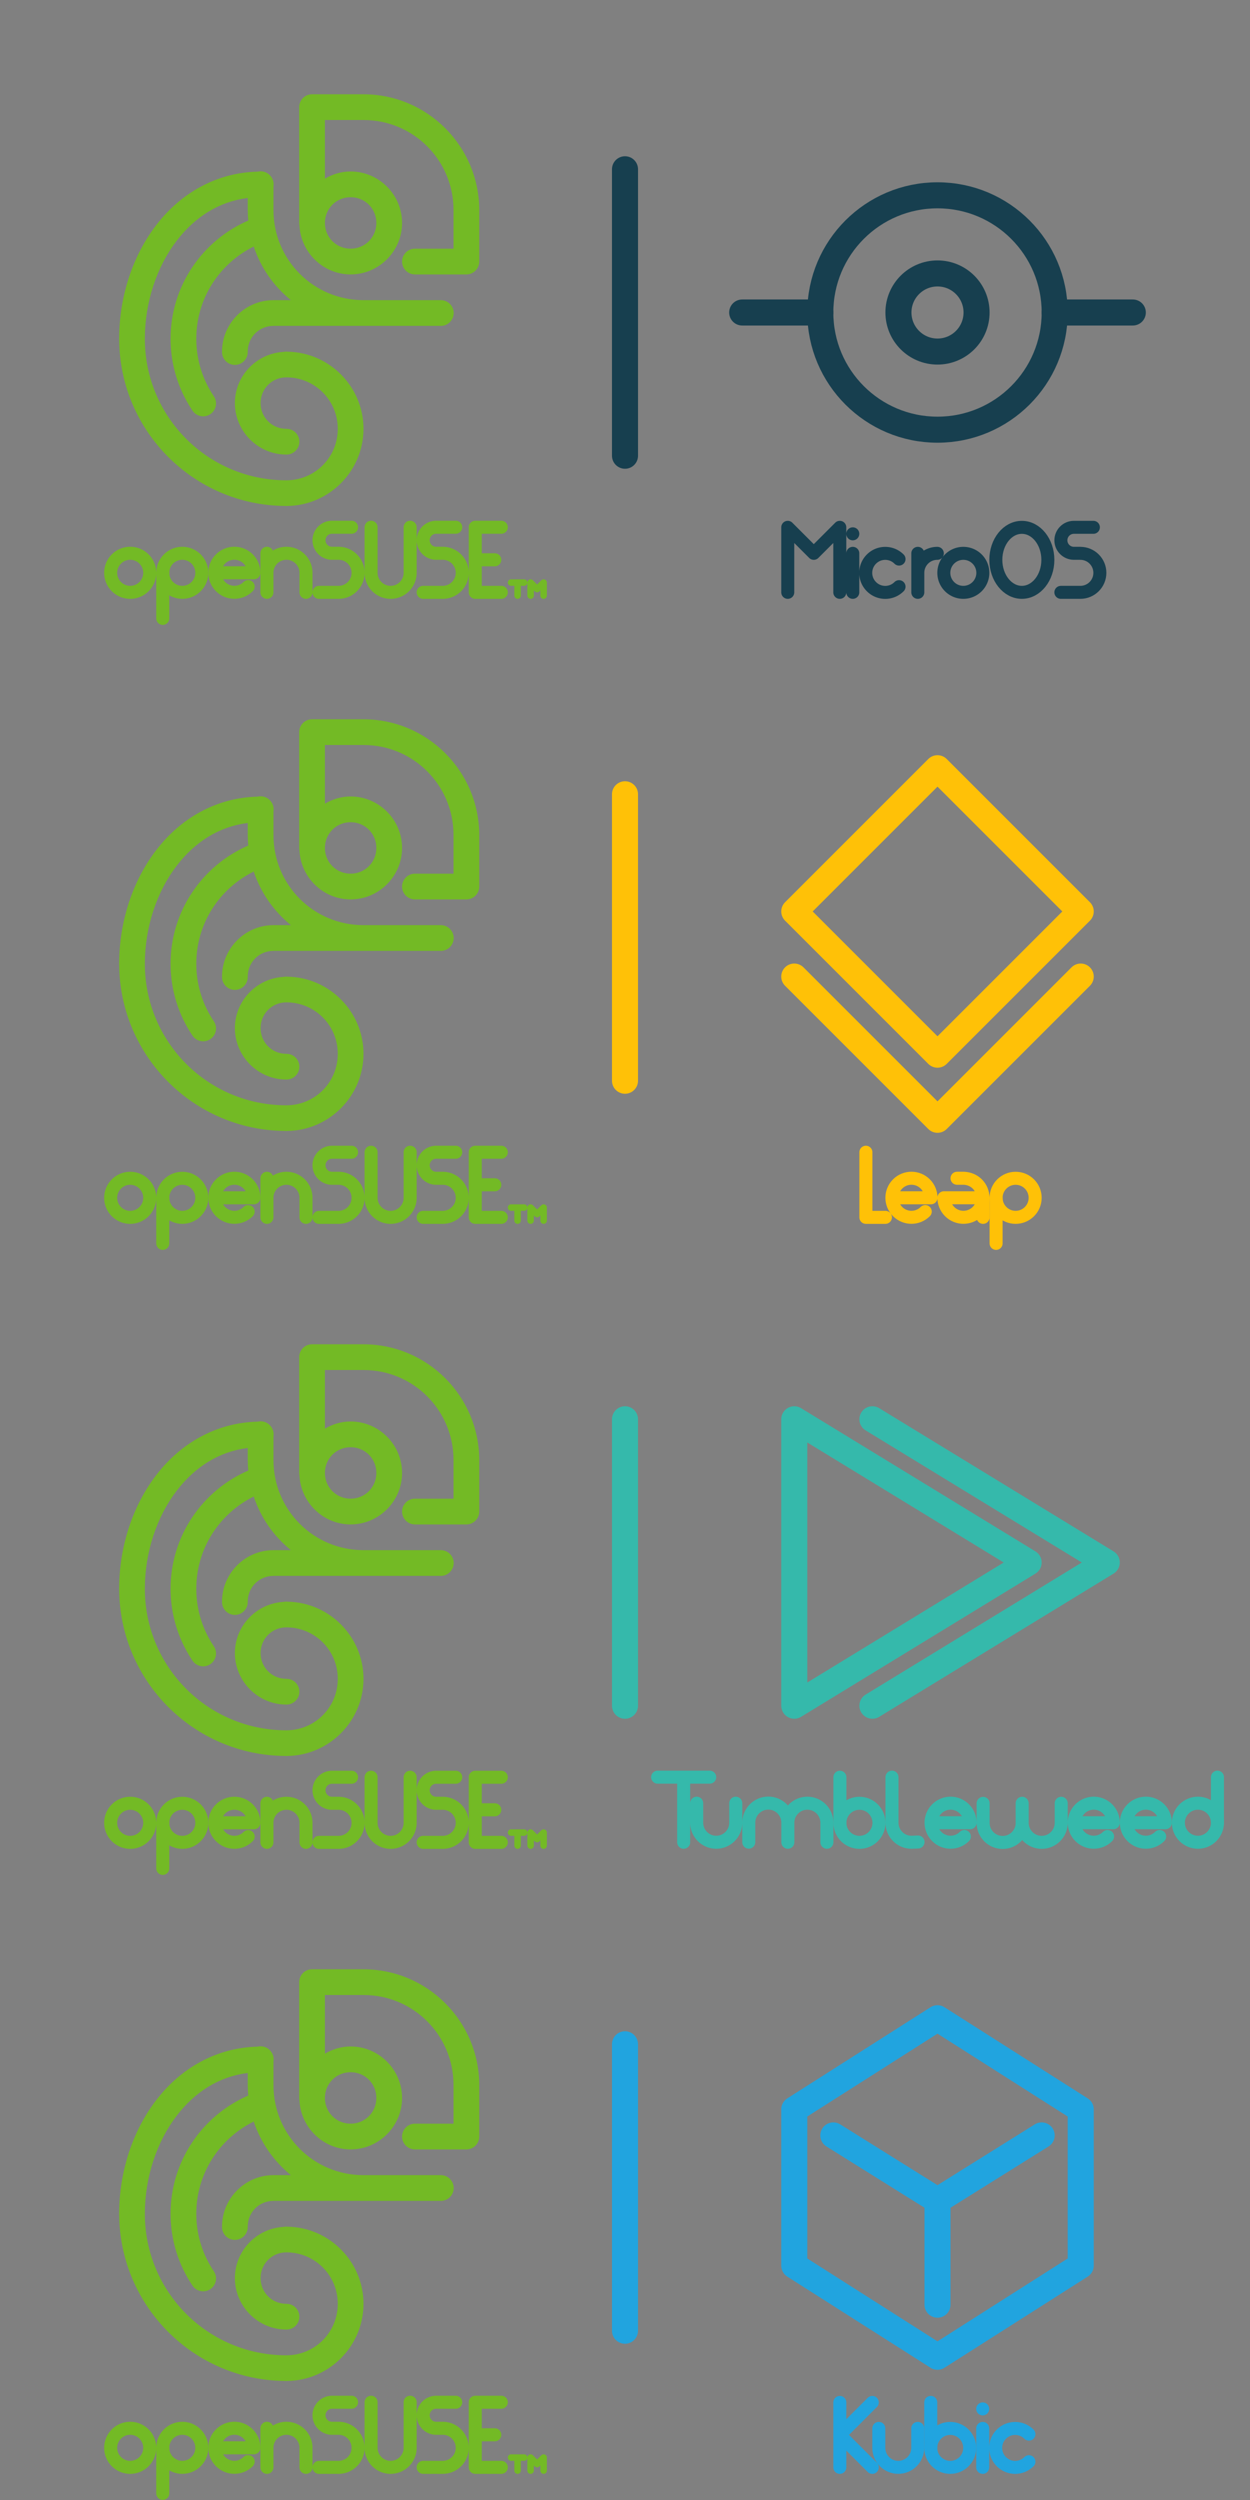<svg xmlns="http://www.w3.org/2000/svg" height="96" width="48">
    <rect width="100%" height="100%" fill="#808080" stroke="none"/>
    <g transform="translate(0 -1026.52)">
        <path fill="#173f4f" fill-opacity="0" stroke-linecap="round" stroke-linejoin="round" d="M0 1026.52H48V1122.52H0z"/>
        <g fill="none" stroke="#21a4df" stroke-linecap="round" stroke-linejoin="round">
            <path d="m 61.5,1117.52 v -6 l -5.5,-3.5 -5.5,3.5 v 6 l 5.5,3.5 z" transform="translate(-20 -4)"/>
            <path d="M52 1112.52l4 2.5 4-2.5M56 1115.02v4" transform="translate(-20 -4)"/>
        </g>
        <g fill="none" stroke="#35b9ab" stroke-linecap="round" stroke-linejoin="round">
            <path d="m 34.5,1109.02 9,5.5 -9,5.5 z" transform="translate(-4 -28)"/>
            <path d="m 37.5,1109.02 9,5.5 -9,5.5" transform="translate(-4 -28)"/>
        </g>
        <g transform="translate(28 -76)" fill="none" stroke="#173f4f" stroke-linecap="round">
            <circle cx="8" cy="1114.52" r="4.5" stroke-linejoin="round"/>
            <path d="M3.5 1114.52H.5M12.5 1114.52h3"/>
        </g>
        <path d="m -2437.887,1991.884 c -17.051,0.01 -30.87,13.831 -30.868,30.882 v 277.937 c -0.028,2.269 0.195,4.535 0.663,6.755 3.611,64.686 57.281,116.772 122.808,116.772 67.837,0 123.471,-55.682 123.471,-123.527 0,-67.845 -55.634,-123.527 -123.471,-123.527 -22.536,0 -43.485,6.557 -61.736,17.25 V 2053.648 h 92.603 c 119.689,0 216.075,96.407 216.075,216.173 v 92.645 h -92.603 c -17.068,-0.018 -30.914,13.814 -30.914,30.882 0,17.068 13.846,30.9 30.914,30.882 h 123.472 c 17.051,-0.01 30.87,-13.831 30.868,-30.882 v -123.527 c 0,-153.123 -124.734,-277.937 -277.811,-277.937 z m -123.954,184.869 c -2.235,0.041 -4.458,0.324 -6.632,0.844 -100.594,2.335 -184.833,52.88 -241.939,126.422 -57.977,74.666 -89.838,172.505 -90.373,272.086 -0.021,0.141 -0.041,0.281 -0.06,0.422 0,0.705 -0.06,1.406 -0.06,2.111 0,1.149 0.056,2.296 0.18,3.438 1.864,218.687 179.288,396.111 397.906,397.845 1.061,0.116 2.128,0.177 3.195,0.182 1.168,0.01 2.336,-0.055 3.497,-0.182 100.306,-1.899 181.71,-84.323 181.71,-185.11 0,-100.868 -81.534,-183.34 -181.951,-185.11 -1.081,-0.118 -2.168,-0.179 -3.256,-0.182 -2.268,-0.028 -4.533,0.195 -6.752,0.664 -64.666,3.613 -116.719,57.318 -116.719,122.864 0,67.856 55.646,123.527 123.472,123.527 17.217,0.241 31.303,-13.656 31.303,-30.882 0,-17.226 -14.086,-31.123 -31.303,-30.882 -34.461,0 -61.736,-27.287 -61.736,-61.764 0,-34.477 27.274,-61.764 61.736,-61.764 68.557,0 123.471,54.939 123.471,123.527 0,68.588 -54.914,123.528 -123.471,123.528 -187.892,0 -339.546,-151.723 -339.546,-339.7 0,-87.155 28.544,-173.592 77.531,-236.68 42.813,-55.136 99.832,-92.585 169.411,-101.15 v 29.012 c 0,8.491 0.515,16.852 1.266,25.152 -109.787,47.411 -186.473,156.809 -186.473,283.666 0,63.525 19.273,122.877 52.27,172.022 9.358,14.546 28.837,18.569 43.192,8.921 14.355,-9.648 17.987,-29.203 8.054,-43.362 -26.411,-39.334 -41.78,-86.507 -41.78,-137.581 0,-97.436 56.341,-181.017 137.82,-221.3 17.006,51.02 48.305,95.531 89.288,128.654 h -41.901 c -67.835,0 -123.471,55.681 -123.471,123.527 -0.567,17.441 13.418,31.887 30.868,31.887 17.45,0 31.435,-14.447 30.868,-31.887 0,-34.488 27.299,-61.764 61.736,-61.764 h 401.282 c 17.203,0.21 31.261,-13.678 31.261,-30.882 0,-17.204 -14.058,-31.092 -31.261,-30.882 h -185.207 c -119.689,0 -216.075,-96.407 -216.075,-216.173 v -56.577 c 1.713,-10.082 -1.673,-20.358 -9.043,-27.444 -0.02,-0.02 -0.04,-0.04 -0.06,-0.06 -0.06,-0.061 -0.12,-0.122 -0.18,-0.182 -0.08,-0.081 -0.16,-0.161 -0.241,-0.241 -5.866,-5.613 -13.707,-8.69 -21.825,-8.565 z m 216.557,62.186 c 34.45,0 61.736,27.276 61.736,61.764 0,34.488 -27.286,61.764 -61.736,61.764 -34.45,0 -61.736,-27.276 -61.736,-61.764 0,-34.488 27.286,-61.764 61.736,-61.764 z" style="line-height:normal;font-variant-ligatures:normal;font-variant-position:normal;font-variant-caps:normal;font-variant-numeric:normal;font-variant-alternates:normal;font-feature-settings:normal;text-indent:0;text-align:start;text-decoration-line:none;text-decoration-style:solid;text-decoration-color:#000;text-transform:none;text-orientation:mixed;white-space:normal;shape-padding:0;isolation:auto;mix-blend-mode:normal;solid-color:#000;solid-opacity:1" color="#000" font-weight="400" font-family="sans-serif" overflow="visible" stroke-width="61.75" stroke-linecap="square" stroke-linejoin="round" transform="translate(50.989 998.27) scale(.016)" data-name="Line Art" fill="#73ba25"/>
        <g stroke="#ffc107" fill="none" stroke-linecap="round" stroke-linejoin="round">
            <path d="m 18.5,1113.52 5.5,-5.5 5.5,5.5 -5.5,5.5 z" transform="translate(12 -52)"/>
            <path d="m 18.5,1116.02 5.5,5.5 5.5,-5.5" transform="translate(12 -52)"/>
        </g>
        <path d="m -2437.887,1991.884 c -17.051,0.01 -30.87,13.831 -30.868,30.882 v 277.937 c -0.028,2.269 0.195,4.535 0.663,6.755 3.611,64.686 57.281,116.772 122.808,116.772 67.837,0 123.471,-55.682 123.471,-123.527 0,-67.845 -55.634,-123.527 -123.471,-123.527 -22.536,0 -43.485,6.557 -61.736,17.25 V 2053.648 h 92.603 c 119.689,0 216.075,96.407 216.075,216.173 v 92.645 h -92.603 c -17.068,-0.018 -30.914,13.814 -30.914,30.882 0,17.068 13.846,30.9 30.914,30.882 h 123.472 c 17.051,-0.01 30.87,-13.831 30.868,-30.882 v -123.527 c 0,-153.123 -124.734,-277.937 -277.811,-277.937 z m -123.954,184.869 c -2.235,0.041 -4.458,0.324 -6.632,0.844 -100.594,2.335 -184.833,52.88 -241.939,126.422 -57.977,74.666 -89.838,172.505 -90.373,272.086 -0.021,0.141 -0.041,0.281 -0.06,0.422 0,0.705 -0.06,1.406 -0.06,2.111 0,1.149 0.056,2.296 0.18,3.438 1.864,218.687 179.288,396.111 397.906,397.845 1.061,0.116 2.128,0.177 3.195,0.182 1.168,0.01 2.336,-0.055 3.497,-0.182 100.306,-1.899 181.71,-84.323 181.71,-185.11 0,-100.868 -81.534,-183.34 -181.951,-185.11 -1.081,-0.118 -2.168,-0.179 -3.256,-0.182 -2.268,-0.028 -4.533,0.195 -6.752,0.664 -64.666,3.613 -116.719,57.318 -116.719,122.864 0,67.856 55.646,123.527 123.472,123.527 17.217,0.241 31.303,-13.656 31.303,-30.882 0,-17.226 -14.086,-31.123 -31.303,-30.882 -34.461,0 -61.736,-27.287 -61.736,-61.764 0,-34.477 27.274,-61.764 61.736,-61.764 68.557,0 123.471,54.939 123.471,123.527 0,68.588 -54.914,123.528 -123.471,123.528 -187.892,0 -339.546,-151.723 -339.546,-339.7 0,-87.155 28.544,-173.592 77.531,-236.68 42.813,-55.136 99.832,-92.585 169.411,-101.15 v 29.012 c 0,8.491 0.515,16.852 1.266,25.152 -109.787,47.411 -186.473,156.809 -186.473,283.666 0,63.525 19.273,122.877 52.27,172.022 9.358,14.546 28.837,18.569 43.192,8.921 14.355,-9.648 17.987,-29.203 8.054,-43.362 -26.411,-39.334 -41.78,-86.507 -41.78,-137.581 0,-97.436 56.341,-181.017 137.82,-221.3 17.006,51.02 48.305,95.531 89.288,128.654 h -41.901 c -67.835,0 -123.471,55.681 -123.471,123.527 -0.567,17.441 13.418,31.887 30.868,31.887 17.45,0 31.435,-14.447 30.868,-31.887 0,-34.488 27.299,-61.764 61.736,-61.764 h 401.282 c 17.203,0.21 31.261,-13.678 31.261,-30.882 0,-17.204 -14.058,-31.092 -31.261,-30.882 h -185.207 c -119.689,0 -216.075,-96.407 -216.075,-216.173 v -56.577 c 1.713,-10.082 -1.673,-20.358 -9.043,-27.444 -0.02,-0.02 -0.04,-0.04 -0.06,-0.06 -0.06,-0.061 -0.12,-0.122 -0.18,-0.182 -0.08,-0.081 -0.16,-0.161 -0.241,-0.241 -5.866,-5.613 -13.707,-8.69 -21.825,-8.565 z m 216.557,62.186 c 34.45,0 61.736,27.276 61.736,61.764 0,34.488 -27.286,61.764 -61.736,61.764 -34.45,0 -61.736,-27.276 -61.736,-61.764 0,-34.488 27.286,-61.764 61.736,-61.764 z" style="line-height:normal;font-variant-ligatures:normal;font-variant-position:normal;font-variant-caps:normal;font-variant-numeric:normal;font-variant-alternates:normal;font-feature-settings:normal;text-indent:0;text-align:start;text-decoration-line:none;text-decoration-style:solid;text-decoration-color:#000;text-transform:none;text-orientation:mixed;white-space:normal;shape-padding:0;isolation:auto;mix-blend-mode:normal;solid-color:#000;solid-opacity:1" color="#000" font-weight="400" font-family="sans-serif" overflow="visible" stroke-width="61.75" stroke-linecap="square" stroke-linejoin="round" transform="translate(50.989 1022.27) scale(.016)" data-name="Line Art" fill="#73ba25"/>
        <path d="m -2437.887,1991.884 c -17.051,0.01 -30.87,13.831 -30.868,30.882 v 277.937 c -0.028,2.269 0.195,4.535 0.663,6.755 3.611,64.686 57.281,116.772 122.808,116.772 67.837,0 123.471,-55.682 123.471,-123.527 0,-67.845 -55.634,-123.527 -123.471,-123.527 -22.536,0 -43.485,6.557 -61.736,17.25 V 2053.648 h 92.603 c 119.689,0 216.075,96.407 216.075,216.173 v 92.645 h -92.603 c -17.068,-0.018 -30.914,13.814 -30.914,30.882 0,17.068 13.846,30.9 30.914,30.882 h 123.472 c 17.051,-0.01 30.87,-13.831 30.868,-30.882 v -123.527 c 0,-153.123 -124.734,-277.937 -277.811,-277.937 z m -123.954,184.869 c -2.235,0.041 -4.458,0.324 -6.632,0.844 -100.594,2.335 -184.833,52.88 -241.939,126.422 -57.977,74.666 -89.838,172.505 -90.373,272.086 -0.021,0.141 -0.041,0.281 -0.06,0.422 0,0.705 -0.06,1.406 -0.06,2.111 0,1.149 0.056,2.296 0.18,3.438 1.864,218.687 179.288,396.111 397.906,397.845 1.061,0.116 2.128,0.177 3.195,0.182 1.168,0.01 2.336,-0.055 3.497,-0.182 100.306,-1.899 181.71,-84.323 181.71,-185.11 0,-100.868 -81.534,-183.34 -181.951,-185.11 -1.081,-0.118 -2.168,-0.179 -3.256,-0.182 -2.268,-0.028 -4.533,0.195 -6.752,0.664 -64.666,3.613 -116.719,57.318 -116.719,122.864 0,67.856 55.646,123.527 123.472,123.527 17.217,0.241 31.303,-13.656 31.303,-30.882 0,-17.226 -14.086,-31.123 -31.303,-30.882 -34.461,0 -61.736,-27.287 -61.736,-61.764 0,-34.477 27.274,-61.764 61.736,-61.764 68.557,0 123.471,54.939 123.471,123.527 0,68.588 -54.914,123.528 -123.471,123.528 -187.892,0 -339.546,-151.723 -339.546,-339.7 0,-87.155 28.544,-173.592 77.531,-236.68 42.813,-55.136 99.832,-92.585 169.411,-101.15 v 29.012 c 0,8.491 0.515,16.852 1.266,25.152 -109.787,47.411 -186.473,156.809 -186.473,283.666 0,63.525 19.273,122.877 52.27,172.022 9.358,14.546 28.837,18.569 43.192,8.921 14.355,-9.648 17.987,-29.203 8.054,-43.362 -26.411,-39.334 -41.78,-86.507 -41.78,-137.581 0,-97.436 56.341,-181.017 137.82,-221.3 17.006,51.02 48.305,95.531 89.288,128.654 h -41.901 c -67.835,0 -123.471,55.681 -123.471,123.527 -0.567,17.441 13.418,31.887 30.868,31.887 17.45,0 31.435,-14.447 30.868,-31.887 0,-34.488 27.299,-61.764 61.736,-61.764 h 401.282 c 17.203,0.21 31.261,-13.678 31.261,-30.882 0,-17.204 -14.058,-31.092 -31.261,-30.882 h -185.207 c -119.689,0 -216.075,-96.407 -216.075,-216.173 v -56.577 c 1.713,-10.082 -1.673,-20.358 -9.043,-27.444 -0.02,-0.02 -0.04,-0.04 -0.06,-0.06 -0.06,-0.061 -0.12,-0.122 -0.18,-0.182 -0.08,-0.081 -0.16,-0.161 -0.241,-0.241 -5.866,-5.613 -13.707,-8.69 -21.825,-8.565 z m 216.557,62.186 c 34.45,0 61.736,27.276 61.736,61.764 0,34.488 -27.286,61.764 -61.736,61.764 -34.45,0 -61.736,-27.276 -61.736,-61.764 0,-34.488 27.286,-61.764 61.736,-61.764 z" style="line-height:normal;font-variant-ligatures:normal;font-variant-position:normal;font-variant-caps:normal;font-variant-numeric:normal;font-variant-alternates:normal;font-feature-settings:normal;text-indent:0;text-align:start;text-decoration-line:none;text-decoration-style:solid;text-decoration-color:#000;text-transform:none;text-orientation:mixed;white-space:normal;shape-padding:0;isolation:auto;mix-blend-mode:normal;solid-color:#000;solid-opacity:1" color="#000" font-weight="400" font-family="sans-serif" overflow="visible" stroke-width="61.75" stroke-linecap="square" stroke-linejoin="round" transform="translate(50.989 1046.27) scale(.016)" data-name="Line Art" fill="#73ba25"/>
        <path d="m -2437.887,1991.884 c -17.051,0.01 -30.87,13.831 -30.868,30.882 v 277.937 c -0.028,2.269 0.195,4.535 0.663,6.755 3.611,64.686 57.281,116.772 122.808,116.772 67.837,0 123.471,-55.682 123.471,-123.527 0,-67.845 -55.634,-123.527 -123.471,-123.527 -22.536,0 -43.485,6.557 -61.736,17.25 V 2053.648 h 92.603 c 119.689,0 216.075,96.407 216.075,216.173 v 92.645 h -92.603 c -17.068,-0.018 -30.914,13.814 -30.914,30.882 0,17.068 13.846,30.9 30.914,30.882 h 123.472 c 17.051,-0.01 30.87,-13.831 30.868,-30.882 v -123.527 c 0,-153.123 -124.734,-277.937 -277.811,-277.937 z m -123.954,184.869 c -2.235,0.041 -4.458,0.324 -6.632,0.844 -100.594,2.335 -184.833,52.88 -241.939,126.422 -57.977,74.666 -89.838,172.505 -90.373,272.086 -0.021,0.141 -0.041,0.281 -0.06,0.422 0,0.705 -0.06,1.406 -0.06,2.111 0,1.149 0.056,2.296 0.18,3.438 1.864,218.687 179.288,396.111 397.906,397.845 1.061,0.116 2.128,0.177 3.195,0.182 1.168,0.01 2.336,-0.055 3.497,-0.182 100.306,-1.899 181.71,-84.323 181.71,-185.11 0,-100.868 -81.534,-183.34 -181.951,-185.11 -1.081,-0.118 -2.168,-0.179 -3.256,-0.182 -2.268,-0.028 -4.533,0.195 -6.752,0.664 -64.666,3.613 -116.719,57.318 -116.719,122.864 0,67.856 55.646,123.527 123.472,123.527 17.217,0.241 31.303,-13.656 31.303,-30.882 0,-17.226 -14.086,-31.123 -31.303,-30.882 -34.461,0 -61.736,-27.287 -61.736,-61.764 0,-34.477 27.274,-61.764 61.736,-61.764 68.557,0 123.471,54.939 123.471,123.527 0,68.588 -54.914,123.528 -123.471,123.528 -187.892,0 -339.546,-151.723 -339.546,-339.7 0,-87.155 28.544,-173.592 77.531,-236.68 42.813,-55.136 99.832,-92.585 169.411,-101.15 v 29.012 c 0,8.491 0.515,16.852 1.266,25.152 -109.787,47.411 -186.473,156.809 -186.473,283.666 0,63.525 19.273,122.877 52.27,172.022 9.358,14.546 28.837,18.569 43.192,8.921 14.355,-9.648 17.987,-29.203 8.054,-43.362 -26.411,-39.334 -41.78,-86.507 -41.78,-137.581 0,-97.436 56.341,-181.017 137.82,-221.3 17.006,51.02 48.305,95.531 89.288,128.654 h -41.901 c -67.835,0 -123.471,55.681 -123.471,123.527 -0.567,17.441 13.418,31.887 30.868,31.887 17.45,0 31.435,-14.447 30.868,-31.887 0,-34.488 27.299,-61.764 61.736,-61.764 h 401.282 c 17.203,0.21 31.261,-13.678 31.261,-30.882 0,-17.204 -14.058,-31.092 -31.261,-30.882 h -185.207 c -119.689,0 -216.075,-96.407 -216.075,-216.173 v -56.577 c 1.713,-10.082 -1.673,-20.358 -9.043,-27.444 -0.02,-0.02 -0.04,-0.04 -0.06,-0.06 -0.06,-0.061 -0.12,-0.122 -0.18,-0.182 -0.08,-0.081 -0.16,-0.161 -0.241,-0.241 -5.866,-5.613 -13.707,-8.69 -21.825,-8.565 z m 216.557,62.186 c 34.45,0 61.736,27.276 61.736,61.764 0,34.488 -27.286,61.764 -61.736,61.764 -34.45,0 -61.736,-27.276 -61.736,-61.764 0,-34.488 27.286,-61.764 61.736,-61.764 z" style="line-height:normal;font-variant-ligatures:normal;font-variant-position:normal;font-variant-caps:normal;font-variant-numeric:normal;font-variant-alternates:normal;font-feature-settings:normal;text-indent:0;text-align:start;text-decoration-line:none;text-decoration-style:solid;text-decoration-color:#000;text-transform:none;text-orientation:mixed;white-space:normal;shape-padding:0;isolation:auto;mix-blend-mode:normal;solid-color:#000;solid-opacity:1" color="#000" font-weight="400" font-family="sans-serif" overflow="visible" stroke-width="61.75" stroke-linecap="square" stroke-linejoin="round" transform="translate(50.989 1070.27) scale(.016)" data-name="Line Art" fill="#73ba25"/>
        <path d="m 24,1081.02 v 11" fill="none" stroke="#35b9ab" stroke-linecap="round" stroke-linejoin="round"/>
        <path d="m 24,1105.02 v 11" fill="none" stroke="#21a4df" stroke-linecap="round" stroke-linejoin="round"/>
        <path d="m 24,1057.02 v 11" fill="none" stroke="#ffc107" stroke-linecap="round" stroke-linejoin="round"/>
        <path d="m 24,1033.02 v 11" fill="none" stroke="#173f4f" stroke-linecap="round" stroke-linejoin="round"/>
        <circle cx="36" cy="1038.52" r="1.5" fill="none" stroke="#173f4f" stroke-linecap="round" stroke-linejoin="round"/>
        <circle r=".75" cy="1048.516" cx="7" fill="none" stroke="#73ba25" stroke-width=".5" stroke-linecap="round" stroke-linejoin="round"/>
        <path d="M6.25 1048.516v1.75M5 1047.766a.75.75 0 00-.75.75.75.75 0 00.75.75.75.75 0 00.75-.75.75.75 0 00-.75-.75zM10.25 1049.266v-1.5M10.25 1048.516c0-.414.336-.75.75-.75.414 0 .75.336.75.75v.75M13 1047.766c.414 0 .75.336.75.75 0 .414-.336.75-.75.75h-.75M14.25 1046.766v1.75c0 .414.336.75.75.75.414 0 .75-.336.75-.75v-1.75M17 1047.766c.414 0 .75.336.75.75 0 .414-.336.75-.75.75h-.75M19.25 1046.766h-1v2.5h1M18.25 1048.016h.75M13.5 1046.766h-.75c-.276 0-.5.224-.5.5 0 .276.224.5.5.5h.25M17.5 1046.766h-.75c-.276 0-.5.224-.5.5 0 .276.224.5.5.5h.25" fill="none" stroke="#73ba25" stroke-width=".5" stroke-linecap="round" stroke-linejoin="round"/>
        <path d="M19.625 1048.891h.5M19.875 1048.891v.5M20.375 1049.391v-.5l.25.25.25-.25v.5" fill="none" stroke="#73ba25" stroke-width=".25" stroke-linecap="round" stroke-linejoin="round"/>
        <path d="m 9.53,1049.045 c -0.293,0.293 -0.768,0.293 -1.061,0 -0.293,-0.293 -0.293,-0.768 0,-1.061 0.293,-0.293 0.768,-0.293 1.061,0 0.147,0.147 0.22,0.339 0.22,0.531 H 8.25" fill="none" stroke="#73ba25" stroke-width=".5" stroke-linecap="round" stroke-linejoin="round"/>
        <path d="M30.25 1049.266v-2.497l.999.999.999-.999v2.497M32.747 1049.266v-1.498M32.747 1047.019v0M34.523 1047.989c-.293-.293-.767-.293-1.059 0-.293.292-.293.767 0 1.059.293.293.767.293 1.059 0M35.244 1049.266v-1.498M35.244 1048.517c0-.414.335-.749.749-.749M36.992 1047.768a.749.749 0 00-.749.749.749.749 0 00.749.749.749.749 0 00.749-.749.749.749 0 00-.749-.749z" fill="none" stroke="#173f4f" stroke-width=".499" stroke-linecap="round" stroke-linejoin="round"/>
        <ellipse cx="39.239" cy="1048.018" rx=".999" ry="1.248" fill="none" stroke="#173f4f" stroke-width=".499" stroke-linecap="round" stroke-linejoin="round"/>
        <path d="M41.486 1047.768c.414 0 .749.335.749.749 0 .414-.335.749-.749.749l-.749-0M41.986 1046.769l-.749-0c-.276 0-.499.224-.499.499 0 .276.224.499.499.499l.25 0" fill="none" stroke="#173f4f" stroke-width=".499" stroke-linecap="round" stroke-linejoin="round"/>
        <circle r=".75" cy="1072.516" cx="7" fill="none" stroke="#73ba25" stroke-width=".5" stroke-linecap="round" stroke-linejoin="round"/>
        <path d="M6.25 1072.516v1.75M5 1071.766a.75.75 0 00-.75.75.75.75 0 00.75.75.75.75 0 00.75-.75.75.75 0 00-.75-.75zM10.25 1073.266v-1.5M10.25 1072.516c0-.414.336-.75.75-.75.414 0 .75.336.75.75v.75M13 1071.766c.414 0 .75.336.75.75 0 .414-.336.75-.75.75h-.75M14.25 1070.766v1.75c0 .414.336.75.75.75.414 0 .75-.336.75-.75v-1.75M17 1071.766c.414 0 .75.336.75.75 0 .414-.336.75-.75.75h-.75M19.25 1070.766h-1v2.5h1M18.25 1072.016h.75M13.5 1070.766h-.75c-.276 0-.5.224-.5.5 0 .276.224.5.5.5h.25M17.5 1070.766h-.75c-.276 0-.5.224-.5.5 0 .276.224.5.5.5h.25" fill="none" stroke="#73ba25" stroke-width=".5" stroke-linecap="round" stroke-linejoin="round"/>
        <path d="M19.625 1072.891h.5M19.875 1072.891v.5M20.375 1073.391v-.5l.25.25.25-.25v.5" fill="none" stroke="#73ba25" stroke-width=".25" stroke-linecap="round" stroke-linejoin="round"/>
        <path d="m 9.53,1073.045 c -0.293,0.293 -0.768,0.293 -1.061,0 -0.293,-0.293 -0.293,-0.768 0,-1.061 0.293,-0.293 0.768,-0.293 1.061,0 0.147,0.147 0.22,0.339 0.22,0.531 H 8.25" fill="none" stroke="#73ba25" stroke-width=".5" stroke-linecap="round" stroke-linejoin="round"/>
        <circle r=".75" cy="1096.516" cx="7" fill="none" stroke="#73ba25" stroke-width=".5" stroke-linecap="round" stroke-linejoin="round"/>
        <path d="M6.25 1096.516v1.75M5 1095.766a.75.75 0 00-.75.75.75.75 0 00.75.75.75.75 0 00.75-.75.75.75 0 00-.75-.75zM10.25 1097.266v-1.5M10.25 1096.516c0-.414.336-.75.75-.75.414 0 .75.336.75.75v.75M13 1095.766c.414 0 .75.336.75.75 0 .414-.336.75-.75.75h-.75M14.25 1094.766v1.75c0 .414.336.75.75.75.414 0 .75-.336.75-.75v-1.75M17 1095.766c.414 0 .75.336.75.75 0 .414-.336.75-.75.75h-.75M19.25 1094.766h-1v2.5h1M18.25 1096.016h.75M13.5 1094.766h-.75c-.276 0-.5.224-.5.5 0 .276.224.5.5.5h.25M17.5 1094.766h-.75c-.276 0-.5.224-.5.5 0 .276.224.5.5.5h.25" fill="none" stroke="#73ba25" stroke-width=".5" stroke-linecap="round" stroke-linejoin="round"/>
        <path d="M19.625 1096.891h.5M19.875 1096.891v.5M20.375 1097.391v-.5l.25.25.25-.25v.5" fill="none" stroke="#73ba25" stroke-width=".25" stroke-linecap="round" stroke-linejoin="round"/>
        <path d="m 9.53,1097.045 c -0.293,0.293 -0.768,0.293 -1.061,0 -0.293,-0.293 -0.293,-0.768 0,-1.061 0.293,-0.293 0.768,-0.293 1.061,0 0.147,0.147 0.22,0.339 0.22,0.531 H 8.25" fill="none" stroke="#73ba25" stroke-width=".5" stroke-linecap="round" stroke-linejoin="round"/>
        <circle r=".75" cy="1120.516" cx="7" fill="none" stroke="#73ba25" stroke-width=".5" stroke-linecap="round" stroke-linejoin="round"/>
        <path d="M6.25 1120.516v1.75M5 1119.766a.75.75 0 00-.75.75.75.75 0 00.75.75.75.75 0 00.75-.75.75.75 0 00-.75-.75zM10.25 1121.266v-1.5M10.25 1120.516c0-.414.336-.75.75-.75.414 0 .75.336.75.75v.75M13 1119.766c.414 0 .75.336.75.75 0 .414-.336.75-.75.75h-.75M14.25 1118.766v1.75c0 .414.336.75.75.75.414 0 .75-.336.75-.75v-1.75M17 1119.766c.414 0 .75.336.75.75 0 .414-.336.75-.75.75h-.75M19.25 1118.766h-1v2.5h1M18.25 1120.016h.75M13.5 1118.766h-.75c-.276 0-.5.224-.5.5 0 .276.224.5.5.5h.25M17.5 1118.766h-.75c-.276 0-.5.224-.5.5 0 .276.224.5.5.5h.25" fill="none" stroke="#73ba25" stroke-width=".5" stroke-linecap="round" stroke-linejoin="round"/>
        <path d="M19.625 1120.891h.5M19.875 1120.891v.5M20.375 1121.391v-.5l.25.25.25-.25v.5" fill="none" stroke="#73ba25" stroke-width=".25" stroke-linecap="round" stroke-linejoin="round"/>
        <path d="m 9.53,1121.045 c -0.293,0.293 -0.768,0.293 -1.061,0 -0.293,-0.293 -0.293,-0.768 0,-1.061 0.293,-0.293 0.768,-0.293 1.061,0 0.147,0.147 0.22,0.339 0.22,0.531 H 8.25" fill="none" stroke="#73ba25" stroke-width=".5" stroke-linecap="round" stroke-linejoin="round"/>
        <path d="M33.25 1070.766v2.5h.75M35.53 1073.045c-.293.293-.768.293-1.061 0-.293-.293-.293-.768 0-1.061.293-.293.768-.293 1.061 0 .147.147.22.339.22.531h-1.5M36.75 1071.765h.269c.184.01.367.079.508.219.293.293.293.768 0 1.061-.293.293-.768.293-1.061 0-.147-.147-.22-.339-.22-.531h1.5l.004.752" fill="none" stroke="#ffc107" stroke-width=".5" stroke-linecap="round" stroke-linejoin="round"/>
        <circle r=".75" cy="1072.516" cx="39" fill="none" stroke="#ffc107" stroke-width=".5" stroke-linecap="round" stroke-linejoin="round"/>
        <path d="m 38.25,1072.516 v 1.75" fill="none" stroke="#ffc107" stroke-width=".5" stroke-linecap="round" stroke-linejoin="round"/>
        <path d="M25.254 1094.763H27.253M26.253 1094.763v2.5M26.753 1095.763v.75c0 .414.336.75.75.75.414 0 .75-.336.75-.75v-.75M28.753 1097.259v-.75c0-.414.336-.75.75-.75.414 0 .75.336.75.75v.75M30.253 1097.263v-.75c0-.414.336-.75.75-.75.414 0 .75.336.75.75v.75" fill="none" stroke="#35b9ab" stroke-width=".5" stroke-linecap="round" stroke-linejoin="round"/>
        <circle transform="scale(1 -1)" r=".75" cy="-1096.516" cx="33.002" fill="none" stroke="#35b9ab" stroke-width=".5" stroke-linecap="round" stroke-linejoin="round"/>
        <path d="M32.252 1096.516v-1.75M34.252 1096.513c0 .414.336.75.75.75l.25-.01M34.252 1096.513v-1.75M37.032 1097.042c-.293.293-.768.293-1.06 0-.293-.293-.293-.768 0-1.06.293-.293.768-.293 1.06 0 .147.147.22.339.22.531h-1.5M37.752 1095.77v.75c0 .414.336.75.75.75.414 0 .75-.336.75-.75v-.75M39.251 1095.766v.75c0 .414.336.75.75.75.414 0 .75-.336.75-.75v-.75M42.531 1097.042c-.293.293-.768.293-1.06 0-.293-.293-.293-.768 0-1.06.293-.293.768-.293 1.06 0 .147.147.22.339.22.531h-1.5M44.531 1097.042c-.293.293-.768.293-1.06 0-.293-.293-.293-.768 0-1.06.293-.293.768-.293 1.06 0 .147.147.22.339.22.531h-1.5" fill="none" stroke="#35b9ab" stroke-width=".5" stroke-linecap="round" stroke-linejoin="round"/>
        <circle transform="scale(-1)" r=".75" cy="-1096.513" cx="-46" fill="none" stroke="#35b9ab" stroke-width=".5" stroke-linecap="round" stroke-linejoin="round"/>
        <path d="m 46.75,1096.513 v -1.75" fill="none" stroke="#35b9ab" stroke-width=".5" stroke-linecap="round" stroke-linejoin="round"/>
        <path d="M32.249 1118.773v2.494M33.496 1118.773l-1.247 1.247 1.247 1.247M33.746 1119.77v.748c0 .413.335.748.748.748.413 0 .748-.335.748-.748v-.748" fill="none" stroke="#21a4df" stroke-width=".499" stroke-linecap="round" stroke-linejoin="round"/>
        <circle transform="scale(1 -1)" r=".748" cy="-1120.519" cx="36.489" fill="none" stroke="#21a4df" stroke-width=".499" stroke-linecap="round" stroke-linejoin="round"/>
        <path d="M35.741 1120.518v-1.746M37.736 1121.267v-1.496M37.736 1119.022v0M39.511 1119.991c-.292-.292-.766-.292-1.058 0-.292.292-.292.766 0 1.058.292.292.766.292 1.058 0" fill="none" stroke="#21a4df" stroke-width=".499" stroke-linecap="round" stroke-linejoin="round"/>
        <path fill="#173f4f" stroke-linecap="round" stroke-linejoin="round" d="M48 1026.52H96V1122.52H48z"/>
        <g fill="none" stroke="#21a4df" stroke-linecap="round" stroke-linejoin="round">
            <path d="m 61.5,1117.52 v -6 l -5.5,-3.5 -5.5,3.5 v 6 l 5.5,3.5 z" transform="translate(28 -4)"/>
            <path d="M52 1112.52l4 2.5 4-2.5M56 1115.02v4" transform="translate(28 -4)"/>
        </g>
        <g fill="none" stroke="#35b9ab" stroke-linecap="round" stroke-linejoin="round">
            <path d="m 34.5,1109.02 9,5.5 -9,5.5 z" transform="translate(44 -28)"/>
            <path d="m 37.5,1109.02 9,5.5 -9,5.5" transform="translate(44 -28)"/>
        </g>
        <g transform="translate(76 -76)" stroke="#fff" fill="none" stroke-linecap="round">
            <circle cx="8" cy="1114.52" r="4.5" stroke-linejoin="round"/>
            <path d="M3.5 1114.52H.5M12.5 1114.52h3"/>
        </g>
        <path d="m -2437.887,1991.884 c -17.051,0.01 -30.87,13.831 -30.868,30.882 v 277.937 c -0.028,2.269 0.195,4.535 0.663,6.755 3.611,64.686 57.281,116.772 122.808,116.772 67.837,0 123.471,-55.682 123.471,-123.527 0,-67.845 -55.634,-123.527 -123.471,-123.527 -22.536,0 -43.485,6.557 -61.736,17.25 V 2053.648 h 92.603 c 119.689,0 216.075,96.407 216.075,216.173 v 92.645 h -92.603 c -17.068,-0.018 -30.914,13.814 -30.914,30.882 0,17.068 13.846,30.9 30.914,30.882 h 123.472 c 17.051,-0.01 30.87,-13.831 30.868,-30.882 v -123.527 c 0,-153.123 -124.734,-277.937 -277.811,-277.937 z m -123.954,184.869 c -2.235,0.041 -4.458,0.324 -6.632,0.844 -100.594,2.335 -184.833,52.88 -241.939,126.422 -57.977,74.666 -89.838,172.505 -90.373,272.086 -0.021,0.141 -0.041,0.281 -0.06,0.422 0,0.705 -0.06,1.406 -0.06,2.111 0,1.149 0.056,2.296 0.18,3.438 1.864,218.687 179.288,396.111 397.906,397.845 1.061,0.116 2.128,0.177 3.195,0.182 1.168,0.01 2.336,-0.055 3.497,-0.182 100.306,-1.899 181.71,-84.323 181.71,-185.11 0,-100.868 -81.534,-183.34 -181.951,-185.11 -1.081,-0.118 -2.168,-0.179 -3.256,-0.182 -2.268,-0.028 -4.533,0.195 -6.752,0.664 -64.666,3.613 -116.719,57.318 -116.719,122.864 0,67.856 55.646,123.527 123.472,123.527 17.217,0.241 31.303,-13.656 31.303,-30.882 0,-17.226 -14.086,-31.123 -31.303,-30.882 -34.461,0 -61.736,-27.287 -61.736,-61.764 0,-34.477 27.274,-61.764 61.736,-61.764 68.557,0 123.471,54.939 123.471,123.527 0,68.588 -54.914,123.528 -123.471,123.528 -187.892,0 -339.546,-151.723 -339.546,-339.7 0,-87.155 28.544,-173.592 77.531,-236.68 42.813,-55.136 99.832,-92.585 169.411,-101.15 v 29.012 c 0,8.491 0.515,16.852 1.266,25.152 -109.787,47.411 -186.473,156.809 -186.473,283.666 0,63.525 19.273,122.877 52.27,172.022 9.358,14.546 28.837,18.569 43.192,8.921 14.355,-9.648 17.987,-29.203 8.054,-43.362 -26.411,-39.334 -41.78,-86.507 -41.78,-137.581 0,-97.436 56.341,-181.017 137.82,-221.3 17.006,51.02 48.305,95.531 89.288,128.654 h -41.901 c -67.835,0 -123.471,55.681 -123.471,123.527 -0.567,17.441 13.418,31.887 30.868,31.887 17.45,0 31.435,-14.447 30.868,-31.887 0,-34.488 27.299,-61.764 61.736,-61.764 h 401.282 c 17.203,0.21 31.261,-13.678 31.261,-30.882 0,-17.204 -14.058,-31.092 -31.261,-30.882 h -185.207 c -119.689,0 -216.075,-96.407 -216.075,-216.173 v -56.577 c 1.713,-10.082 -1.673,-20.358 -9.043,-27.444 -0.02,-0.02 -0.04,-0.04 -0.06,-0.06 -0.06,-0.061 -0.12,-0.122 -0.18,-0.182 -0.08,-0.081 -0.16,-0.161 -0.241,-0.241 -5.866,-5.613 -13.707,-8.69 -21.825,-8.565 z m 216.557,62.186 c 34.45,0 61.736,27.276 61.736,61.764 0,34.488 -27.286,61.764 -61.736,61.764 -34.45,0 -61.736,-27.276 -61.736,-61.764 0,-34.488 27.286,-61.764 61.736,-61.764 z" style="line-height:normal;font-variant-ligatures:normal;font-variant-position:normal;font-variant-caps:normal;font-variant-numeric:normal;font-variant-alternates:normal;font-feature-settings:normal;text-indent:0;text-align:start;text-decoration-line:none;text-decoration-style:solid;text-decoration-color:#000;text-transform:none;text-orientation:mixed;white-space:normal;shape-padding:0;isolation:auto;mix-blend-mode:normal;solid-color:#000;solid-opacity:1" color="#000" font-weight="400" font-family="sans-serif" overflow="visible" stroke-width="61.75" stroke-linecap="square" stroke-linejoin="round" transform="translate(98.989 998.27) scale(.016)" data-name="Line Art" fill="#fff"/>
        <g stroke="#ffc107" fill="none" stroke-linecap="round" stroke-linejoin="round">
            <path d="m 18.5,1113.52 5.5,-5.5 5.5,5.5 -5.5,5.5 z" transform="translate(60 -52)"/>
            <path d="m 18.5,1116.02 5.5,5.5 5.5,-5.5" transform="translate(60 -52)"/>
        </g>
        <path d="m -2437.887,1991.884 c -17.051,0.01 -30.87,13.831 -30.868,30.882 v 277.937 c -0.028,2.269 0.195,4.535 0.663,6.755 3.611,64.686 57.281,116.772 122.808,116.772 67.837,0 123.471,-55.682 123.471,-123.527 0,-67.845 -55.634,-123.527 -123.471,-123.527 -22.536,0 -43.485,6.557 -61.736,17.25 V 2053.648 h 92.603 c 119.689,0 216.075,96.407 216.075,216.173 v 92.645 h -92.603 c -17.068,-0.018 -30.914,13.814 -30.914,30.882 0,17.068 13.846,30.9 30.914,30.882 h 123.472 c 17.051,-0.01 30.87,-13.831 30.868,-30.882 v -123.527 c 0,-153.123 -124.734,-277.937 -277.811,-277.937 z m -123.954,184.869 c -2.235,0.041 -4.458,0.324 -6.632,0.844 -100.594,2.335 -184.833,52.88 -241.939,126.422 -57.977,74.666 -89.838,172.505 -90.373,272.086 -0.021,0.141 -0.041,0.281 -0.06,0.422 0,0.705 -0.06,1.406 -0.06,2.111 0,1.149 0.056,2.296 0.18,3.438 1.864,218.687 179.288,396.111 397.906,397.845 1.061,0.116 2.128,0.177 3.195,0.182 1.168,0.01 2.336,-0.055 3.497,-0.182 100.306,-1.899 181.71,-84.323 181.71,-185.11 0,-100.868 -81.534,-183.34 -181.951,-185.11 -1.081,-0.118 -2.168,-0.179 -3.256,-0.182 -2.268,-0.028 -4.533,0.195 -6.752,0.664 -64.666,3.613 -116.719,57.318 -116.719,122.864 0,67.856 55.646,123.527 123.472,123.527 17.217,0.241 31.303,-13.656 31.303,-30.882 0,-17.226 -14.086,-31.123 -31.303,-30.882 -34.461,0 -61.736,-27.287 -61.736,-61.764 0,-34.477 27.274,-61.764 61.736,-61.764 68.557,0 123.471,54.939 123.471,123.527 0,68.588 -54.914,123.528 -123.471,123.528 -187.892,0 -339.546,-151.723 -339.546,-339.7 0,-87.155 28.544,-173.592 77.531,-236.68 42.813,-55.136 99.832,-92.585 169.411,-101.15 v 29.012 c 0,8.491 0.515,16.852 1.266,25.152 -109.787,47.411 -186.473,156.809 -186.473,283.666 0,63.525 19.273,122.877 52.27,172.022 9.358,14.546 28.837,18.569 43.192,8.921 14.355,-9.648 17.987,-29.203 8.054,-43.362 -26.411,-39.334 -41.78,-86.507 -41.78,-137.581 0,-97.436 56.341,-181.017 137.82,-221.3 17.006,51.02 48.305,95.531 89.288,128.654 h -41.901 c -67.835,0 -123.471,55.681 -123.471,123.527 -0.567,17.441 13.418,31.887 30.868,31.887 17.45,0 31.435,-14.447 30.868,-31.887 0,-34.488 27.299,-61.764 61.736,-61.764 h 401.282 c 17.203,0.21 31.261,-13.678 31.261,-30.882 0,-17.204 -14.058,-31.092 -31.261,-30.882 h -185.207 c -119.689,0 -216.075,-96.407 -216.075,-216.173 v -56.577 c 1.713,-10.082 -1.673,-20.358 -9.043,-27.444 -0.02,-0.02 -0.04,-0.04 -0.06,-0.06 -0.06,-0.061 -0.12,-0.122 -0.18,-0.182 -0.08,-0.081 -0.16,-0.161 -0.241,-0.241 -5.866,-5.613 -13.707,-8.69 -21.825,-8.565 z m 216.557,62.186 c 34.45,0 61.736,27.276 61.736,61.764 0,34.488 -27.286,61.764 -61.736,61.764 -34.45,0 -61.736,-27.276 -61.736,-61.764 0,-34.488 27.286,-61.764 61.736,-61.764 z" style="line-height:normal;font-variant-ligatures:normal;font-variant-position:normal;font-variant-caps:normal;font-variant-numeric:normal;font-variant-alternates:normal;font-feature-settings:normal;text-indent:0;text-align:start;text-decoration-line:none;text-decoration-style:solid;text-decoration-color:#000;text-transform:none;text-orientation:mixed;white-space:normal;shape-padding:0;isolation:auto;mix-blend-mode:normal;solid-color:#000;solid-opacity:1" color="#000" font-weight="400" font-family="sans-serif" overflow="visible" stroke-width="61.75" stroke-linecap="square" stroke-linejoin="round" transform="translate(98.989 1022.27) scale(.016)" data-name="Line Art" fill="#fff"/>
        <path d="m -2437.887,1991.884 c -17.051,0.01 -30.87,13.831 -30.868,30.882 v 277.937 c -0.028,2.269 0.195,4.535 0.663,6.755 3.611,64.686 57.281,116.772 122.808,116.772 67.837,0 123.471,-55.682 123.471,-123.527 0,-67.845 -55.634,-123.527 -123.471,-123.527 -22.536,0 -43.485,6.557 -61.736,17.25 V 2053.648 h 92.603 c 119.689,0 216.075,96.407 216.075,216.173 v 92.645 h -92.603 c -17.068,-0.018 -30.914,13.814 -30.914,30.882 0,17.068 13.846,30.9 30.914,30.882 h 123.472 c 17.051,-0.01 30.87,-13.831 30.868,-30.882 v -123.527 c 0,-153.123 -124.734,-277.937 -277.811,-277.937 z m -123.954,184.869 c -2.235,0.041 -4.458,0.324 -6.632,0.844 -100.594,2.335 -184.833,52.88 -241.939,126.422 -57.977,74.666 -89.838,172.505 -90.373,272.086 -0.021,0.141 -0.041,0.281 -0.06,0.422 0,0.705 -0.06,1.406 -0.06,2.111 0,1.149 0.056,2.296 0.18,3.438 1.864,218.687 179.288,396.111 397.906,397.845 1.061,0.116 2.128,0.177 3.195,0.182 1.168,0.01 2.336,-0.055 3.497,-0.182 100.306,-1.899 181.71,-84.323 181.71,-185.11 0,-100.868 -81.534,-183.34 -181.951,-185.11 -1.081,-0.118 -2.168,-0.179 -3.256,-0.182 -2.268,-0.028 -4.533,0.195 -6.752,0.664 -64.666,3.613 -116.719,57.318 -116.719,122.864 0,67.856 55.646,123.527 123.472,123.527 17.217,0.241 31.303,-13.656 31.303,-30.882 0,-17.226 -14.086,-31.123 -31.303,-30.882 -34.461,0 -61.736,-27.287 -61.736,-61.764 0,-34.477 27.274,-61.764 61.736,-61.764 68.557,0 123.471,54.939 123.471,123.527 0,68.588 -54.914,123.528 -123.471,123.528 -187.892,0 -339.546,-151.723 -339.546,-339.7 0,-87.155 28.544,-173.592 77.531,-236.68 42.813,-55.136 99.832,-92.585 169.411,-101.15 v 29.012 c 0,8.491 0.515,16.852 1.266,25.152 -109.787,47.411 -186.473,156.809 -186.473,283.666 0,63.525 19.273,122.877 52.27,172.022 9.358,14.546 28.837,18.569 43.192,8.921 14.355,-9.648 17.987,-29.203 8.054,-43.362 -26.411,-39.334 -41.78,-86.507 -41.78,-137.581 0,-97.436 56.341,-181.017 137.82,-221.3 17.006,51.02 48.305,95.531 89.288,128.654 h -41.901 c -67.835,0 -123.471,55.681 -123.471,123.527 -0.567,17.441 13.418,31.887 30.868,31.887 17.45,0 31.435,-14.447 30.868,-31.887 0,-34.488 27.299,-61.764 61.736,-61.764 h 401.282 c 17.203,0.21 31.261,-13.678 31.261,-30.882 0,-17.204 -14.058,-31.092 -31.261,-30.882 h -185.207 c -119.689,0 -216.075,-96.407 -216.075,-216.173 v -56.577 c 1.713,-10.082 -1.673,-20.358 -9.043,-27.444 -0.02,-0.02 -0.04,-0.04 -0.06,-0.06 -0.06,-0.061 -0.12,-0.122 -0.18,-0.182 -0.08,-0.081 -0.16,-0.161 -0.241,-0.241 -5.866,-5.613 -13.707,-8.69 -21.825,-8.565 z m 216.557,62.186 c 34.45,0 61.736,27.276 61.736,61.764 0,34.488 -27.286,61.764 -61.736,61.764 -34.45,0 -61.736,-27.276 -61.736,-61.764 0,-34.488 27.286,-61.764 61.736,-61.764 z" style="line-height:normal;font-variant-ligatures:normal;font-variant-position:normal;font-variant-caps:normal;font-variant-numeric:normal;font-variant-alternates:normal;font-feature-settings:normal;text-indent:0;text-align:start;text-decoration-line:none;text-decoration-style:solid;text-decoration-color:#000;text-transform:none;text-orientation:mixed;white-space:normal;shape-padding:0;isolation:auto;mix-blend-mode:normal;solid-color:#000;solid-opacity:1" color="#000" font-weight="400" font-family="sans-serif" overflow="visible" stroke-width="61.75" stroke-linecap="square" stroke-linejoin="round" transform="translate(98.989 1046.27) scale(.016)" data-name="Line Art" fill="#fff"/>
        <path d="m -2437.887,1991.884 c -17.051,0.01 -30.87,13.831 -30.868,30.882 v 277.937 c -0.028,2.269 0.195,4.535 0.663,6.755 3.611,64.686 57.281,116.772 122.808,116.772 67.837,0 123.471,-55.682 123.471,-123.527 0,-67.845 -55.634,-123.527 -123.471,-123.527 -22.536,0 -43.485,6.557 -61.736,17.25 V 2053.648 h 92.603 c 119.689,0 216.075,96.407 216.075,216.173 v 92.645 h -92.603 c -17.068,-0.018 -30.914,13.814 -30.914,30.882 0,17.068 13.846,30.9 30.914,30.882 h 123.472 c 17.051,-0.01 30.87,-13.831 30.868,-30.882 v -123.527 c 0,-153.123 -124.734,-277.937 -277.811,-277.937 z m -123.954,184.869 c -2.235,0.041 -4.458,0.324 -6.632,0.844 -100.594,2.335 -184.833,52.88 -241.939,126.422 -57.977,74.666 -89.838,172.505 -90.373,272.086 -0.021,0.141 -0.041,0.281 -0.06,0.422 0,0.705 -0.06,1.406 -0.06,2.111 0,1.149 0.056,2.296 0.18,3.438 1.864,218.687 179.288,396.111 397.906,397.845 1.061,0.116 2.128,0.177 3.195,0.182 1.168,0.01 2.336,-0.055 3.497,-0.182 100.306,-1.899 181.71,-84.323 181.71,-185.11 0,-100.868 -81.534,-183.34 -181.951,-185.11 -1.081,-0.118 -2.168,-0.179 -3.256,-0.182 -2.268,-0.028 -4.533,0.195 -6.752,0.664 -64.666,3.613 -116.719,57.318 -116.719,122.864 0,67.856 55.646,123.527 123.472,123.527 17.217,0.241 31.303,-13.656 31.303,-30.882 0,-17.226 -14.086,-31.123 -31.303,-30.882 -34.461,0 -61.736,-27.287 -61.736,-61.764 0,-34.477 27.274,-61.764 61.736,-61.764 68.557,0 123.471,54.939 123.471,123.527 0,68.588 -54.914,123.528 -123.471,123.528 -187.892,0 -339.546,-151.723 -339.546,-339.7 0,-87.155 28.544,-173.592 77.531,-236.68 42.813,-55.136 99.832,-92.585 169.411,-101.15 v 29.012 c 0,8.491 0.515,16.852 1.266,25.152 -109.787,47.411 -186.473,156.809 -186.473,283.666 0,63.525 19.273,122.877 52.27,172.022 9.358,14.546 28.837,18.569 43.192,8.921 14.355,-9.648 17.987,-29.203 8.054,-43.362 -26.411,-39.334 -41.78,-86.507 -41.78,-137.581 0,-97.436 56.341,-181.017 137.82,-221.3 17.006,51.02 48.305,95.531 89.288,128.654 h -41.901 c -67.835,0 -123.471,55.681 -123.471,123.527 -0.567,17.441 13.418,31.887 30.868,31.887 17.45,0 31.435,-14.447 30.868,-31.887 0,-34.488 27.299,-61.764 61.736,-61.764 h 401.282 c 17.203,0.21 31.261,-13.678 31.261,-30.882 0,-17.204 -14.058,-31.092 -31.261,-30.882 h -185.207 c -119.689,0 -216.075,-96.407 -216.075,-216.173 v -56.577 c 1.713,-10.082 -1.673,-20.358 -9.043,-27.444 -0.02,-0.02 -0.04,-0.04 -0.06,-0.06 -0.06,-0.061 -0.12,-0.122 -0.18,-0.182 -0.08,-0.081 -0.16,-0.161 -0.241,-0.241 -5.866,-5.613 -13.707,-8.69 -21.825,-8.565 z m 216.557,62.186 c 34.45,0 61.736,27.276 61.736,61.764 0,34.488 -27.286,61.764 -61.736,61.764 -34.45,0 -61.736,-27.276 -61.736,-61.764 0,-34.488 27.286,-61.764 61.736,-61.764 z" style="line-height:normal;font-variant-ligatures:normal;font-variant-position:normal;font-variant-caps:normal;font-variant-numeric:normal;font-variant-alternates:normal;font-feature-settings:normal;text-indent:0;text-align:start;text-decoration-line:none;text-decoration-style:solid;text-decoration-color:#000;text-transform:none;text-orientation:mixed;white-space:normal;shape-padding:0;isolation:auto;mix-blend-mode:normal;solid-color:#000;solid-opacity:1" color="#000" font-weight="400" font-family="sans-serif" overflow="visible" stroke-width="61.75" stroke-linecap="square" stroke-linejoin="round" transform="translate(98.989 1070.27) scale(.016)" data-name="Line Art" fill="#fff"/>
        <path d="m 72,1081.02 v 11" fill="none" stroke="#35b9ab" stroke-linecap="round" stroke-linejoin="round"/>
        <path d="m 72,1105.02 v 11" fill="none" stroke="#21a4df" stroke-linecap="round" stroke-linejoin="round"/>
        <path d="m 72,1057.02 v 11" fill="none" stroke="#ffc107" stroke-linecap="round" stroke-linejoin="round"/>
        <path d="m 72,1033.02 v 11" fill="none" stroke="#fff" stroke-linecap="round" stroke-linejoin="round"/>
        <circle cx="84" cy="1038.52" r="1.5" fill="none" stroke="#fff" stroke-linecap="round" stroke-linejoin="round"/>
        <circle r=".75" cy="1048.516" cx="55" fill="none" stroke="#fff" stroke-width=".5" stroke-linecap="round" stroke-linejoin="round"/>
        <path d="M54.25 1048.516v1.75M53 1047.766a.75.75 0 00-.75.75.75.75 0 00.75.75.75.75 0 00.75-.75.75.75 0 00-.75-.75zM58.25 1049.266v-1.5M58.25 1048.516c0-.414.336-.75.75-.75.414 0 .75.336.75.75v.75M61 1047.766c.414 0 .75.336.75.75 0 .414-.336.75-.75.75h-.75M62.25 1046.766v1.75c0 .414.336.75.75.75.414 0 .75-.336.75-.75v-1.75M65 1047.766c.414 0 .75.336.75.75 0 .414-.336.75-.75.75h-.75M67.25 1046.766h-1v2.5h1M66.25 1048.016h.75M61.5 1046.766h-.75c-.276 0-.5.224-.5.5 0 .276.224.5.5.5h.25M65.5 1046.766h-.75c-.276 0-.5.224-.5.5 0 .276.224.5.5.5h.25" fill="none" stroke="#fff" stroke-width=".5" stroke-linecap="round" stroke-linejoin="round"/>
        <path d="M67.625 1048.891h.5M67.875 1048.891v.5M68.375 1049.391v-.5l.25.25.25-.25v.5" fill="none" stroke="#fff" stroke-width=".25" stroke-linecap="round" stroke-linejoin="round"/>
        <path d="m 57.53,1049.045 c -0.293,0.293 -0.768,0.293 -1.061,0 -0.293,-0.293 -0.293,-0.768 0,-1.061 0.293,-0.293 0.768,-0.293 1.061,0 0.147,0.147 0.22,0.339 0.22,0.531 h -1.5" fill="none" stroke="#fff" stroke-width=".5" stroke-linecap="round" stroke-linejoin="round"/>
        <path d="M78.25 1049.266v-2.497l.999.999.999-.999v2.497M80.747 1049.266v-1.498M80.747 1047.019v0M82.523 1047.989c-.293-.293-.767-.293-1.059 0-.293.292-.293.767 0 1.059.293.293.767.293 1.059 0M83.244 1049.266v-1.498M83.244 1048.517c0-.414.335-.749.749-.749M84.992 1047.768a.749.749 0 00-.749.749.749.749 0 00.749.749.749.749 0 00.749-.749.749.749 0 00-.749-.749z" fill="none" stroke="#fff" stroke-width=".499" stroke-linecap="round" stroke-linejoin="round"/>
        <ellipse cx="87.239" cy="1048.018" rx=".999" ry="1.248" fill="none" stroke="#fff" stroke-width=".499" stroke-linecap="round" stroke-linejoin="round"/>
        <path d="M89.486 1047.768c.414 0 .749.335.749.749 0 .414-.335.749-.749.749l-.749-0M89.986 1046.769l-.749-0c-.276 0-.499.224-.499.499 0 .276.224.499.499.499l.25 0" fill="none" stroke="#fff" stroke-width=".499" stroke-linecap="round" stroke-linejoin="round"/>
        <circle r=".75" cy="1072.516" cx="55" fill="none" stroke="#fff" stroke-width=".5" stroke-linecap="round" stroke-linejoin="round"/>
        <path d="M54.25 1072.516v1.75M53 1071.766a.75.75 0 00-.75.75.75.75 0 00.75.75.75.75 0 00.75-.75.75.75 0 00-.75-.75zM58.25 1073.266v-1.5M58.25 1072.516c0-.414.336-.75.75-.75.414 0 .75.336.75.75v.75M61 1071.766c.414 0 .75.336.75.75 0 .414-.336.75-.75.75h-.75M62.25 1070.766v1.75c0 .414.336.75.75.75.414 0 .75-.336.75-.75v-1.75M65 1071.766c.414 0 .75.336.75.75 0 .414-.336.75-.75.75h-.75M67.25 1070.766h-1v2.5h1M66.25 1072.016h.75M61.5 1070.766h-.75c-.276 0-.5.224-.5.5 0 .276.224.5.5.5h.25M65.5 1070.766h-.75c-.276 0-.5.224-.5.5 0 .276.224.5.5.5h.25" fill="none" stroke="#fff" stroke-width=".5" stroke-linecap="round" stroke-linejoin="round"/>
        <path d="M67.625 1072.891h.5M67.875 1072.891v.5M68.375 1073.391v-.5l.25.25.25-.25v.5" fill="none" stroke="#fff" stroke-width=".25" stroke-linecap="round" stroke-linejoin="round"/>
        <path d="m 57.53,1073.045 c -0.293,0.293 -0.768,0.293 -1.061,0 -0.293,-0.293 -0.293,-0.768 0,-1.061 0.293,-0.293 0.768,-0.293 1.061,0 0.147,0.147 0.22,0.339 0.22,0.531 h -1.5" fill="none" stroke="#fff" stroke-width=".5" stroke-linecap="round" stroke-linejoin="round"/>
        <circle r=".75" cy="1096.516" cx="55" fill="none" stroke="#fff" stroke-width=".5" stroke-linecap="round" stroke-linejoin="round"/>
        <path d="M54.25 1096.516v1.75M53 1095.766a.75.75 0 00-.75.75.75.75 0 00.75.75.75.75 0 00.75-.75.75.75 0 00-.75-.75zM58.25 1097.266v-1.5M58.25 1096.516c0-.414.336-.75.75-.75.414 0 .75.336.75.75v.75M61 1095.766c.414 0 .75.336.75.75 0 .414-.336.75-.75.75h-.75M62.25 1094.766v1.75c0 .414.336.75.75.75.414 0 .75-.336.75-.75v-1.75M65 1095.766c.414 0 .75.336.75.75 0 .414-.336.75-.75.75h-.75M67.25 1094.766h-1v2.5h1M66.25 1096.016h.75M61.5 1094.766h-.75c-.276 0-.5.224-.5.5 0 .276.224.5.5.5h.25M65.5 1094.766h-.75c-.276 0-.5.224-.5.5 0 .276.224.5.5.5h.25" fill="none" stroke="#fff" stroke-width=".5" stroke-linecap="round" stroke-linejoin="round"/>
        <path d="M67.625 1096.891h.5M67.875 1096.891v.5M68.375 1097.391v-.5l.25.25.25-.25v.5" fill="none" stroke="#fff" stroke-width=".25" stroke-linecap="round" stroke-linejoin="round"/>
        <path d="m 57.53,1097.045 c -0.293,0.293 -0.768,0.293 -1.061,0 -0.293,-0.293 -0.293,-0.768 0,-1.061 0.293,-0.293 0.768,-0.293 1.061,0 0.147,0.147 0.22,0.339 0.22,0.531 h -1.5" fill="none" stroke="#fff" stroke-width=".5" stroke-linecap="round" stroke-linejoin="round"/>
        <circle r=".75" cy="1120.516" cx="55" fill="none" stroke="#fff" stroke-width=".5" stroke-linecap="round" stroke-linejoin="round"/>
        <path d="M54.25 1120.516v1.75M53 1119.766a.75.75 0 00-.75.75.75.75 0 00.75.75.75.75 0 00.75-.75.75.75 0 00-.75-.75zM58.25 1121.266v-1.5M58.25 1120.516c0-.414.336-.75.75-.75.414 0 .75.336.75.75v.75M61 1119.766c.414 0 .75.336.75.75 0 .414-.336.75-.75.75h-.75M62.25 1118.766v1.75c0 .414.336.75.75.75.414 0 .75-.336.75-.75v-1.75M65 1119.766c.414 0 .75.336.75.75 0 .414-.336.75-.75.75h-.75M67.25 1118.766h-1v2.5h1M66.25 1120.016h.75M61.5 1118.766h-.75c-.276 0-.5.224-.5.5 0 .276.224.5.5.5h.25M65.5 1118.766h-.75c-.276 0-.5.224-.5.5 0 .276.224.5.5.5h.25" fill="none" stroke="#fff" stroke-width=".5" stroke-linecap="round" stroke-linejoin="round"/>
        <path d="M67.625 1120.891h.5M67.875 1120.891v.5M68.375 1121.391v-.5l.25.25.25-.25v.5" fill="none" stroke="#fff" stroke-width=".25" stroke-linecap="round" stroke-linejoin="round"/>
        <path d="m 57.53,1121.045 c -0.293,0.293 -0.768,0.293 -1.061,0 -0.293,-0.293 -0.293,-0.768 0,-1.061 0.293,-0.293 0.768,-0.293 1.061,0 0.147,0.147 0.22,0.339 0.22,0.531 h -1.5" fill="none" stroke="#fff" stroke-width=".5" stroke-linecap="round" stroke-linejoin="round"/>
        <path d="M81.25 1070.766v2.5h.75M83.53 1073.045c-.293.293-.768.293-1.061 0-.293-.293-.293-.768 0-1.061.293-.293.768-.293 1.061 0 .147.147.22.339.22.531h-1.5M84.75 1071.765h.269c.184.01.367.079.508.219.293.293.293.768 0 1.061-.293.293-.768.293-1.061 0-.147-.147-.22-.339-.22-.531h1.5l.004.752" fill="none" stroke="#ffc107" stroke-width=".5" stroke-linecap="round" stroke-linejoin="round"/>
        <circle r=".75" cy="1072.516" cx="87" fill="none" stroke="#ffc107" stroke-width=".5" stroke-linecap="round" stroke-linejoin="round"/>
        <path d="m 86.25,1072.516 v 1.75" fill="none" stroke="#ffc107" stroke-width=".5" stroke-linecap="round" stroke-linejoin="round"/>
        <path d="M73.254 1094.763h2M74.253 1094.763v2.5M74.753 1095.763v.75c0 .414.336.75.75.75.414 0 .75-.336.75-.75v-.75M76.753 1097.259v-.75c0-.414.336-.75.75-.75.414 0 .75.336.75.75v.75M78.253 1097.263v-.75c0-.414.336-.75.75-.75.414 0 .75.336.75.75v.75" fill="none" stroke="#35b9ab" stroke-width=".5" stroke-linecap="round" stroke-linejoin="round"/>
        <circle transform="scale(1 -1)" r=".75" cy="-1096.516" cx="81.002" fill="none" stroke="#35b9ab" stroke-width=".5" stroke-linecap="round" stroke-linejoin="round"/>
        <path d="M80.252 1096.516v-1.75M82.252 1096.513c0 .414.336.75.75.75l.25-.01M82.252 1096.513v-1.75M85.032 1097.042c-.293.293-.768.293-1.06 0-.293-.293-.293-.768 0-1.06.293-.293.768-.293 1.06 0 .147.147.22.339.22.531h-1.5M85.752 1095.77v.75c0 .414.336.75.75.75.414 0 .75-.336.75-.75v-.75" fill="none" stroke="#35b9ab" stroke-width=".5" stroke-linecap="round" stroke-linejoin="round"/>
        <path d="M87.251 1095.766v.75c0 .414.336.75.75.75.414 0 .75-.336.75-.75v-.75M90.531 1097.042c-.293.293-.768.293-1.06 0-.293-.293-.293-.768 0-1.06.293-.293.768-.293 1.06 0 .147.147.22.339.22.531h-1.5M92.531 1097.042c-.293.293-.768.293-1.06 0-.293-.293-.293-.768 0-1.06.293-.293.768-.293 1.06 0 .147.147.22.339.22.531h-1.5" fill="none" stroke="#35b9ab" stroke-width=".5" stroke-linecap="round" stroke-linejoin="round"/>
        <circle transform="scale(-1)" r=".75" cy="-1096.513" cx="-94" fill="none" stroke="#35b9ab" stroke-width=".5" stroke-linecap="round" stroke-linejoin="round"/>
        <path d="m 94.75,1096.513 v -1.75" fill="none" stroke="#35b9ab" stroke-width=".5" stroke-linecap="round" stroke-linejoin="round"/>
        <path d="M80.249 1118.773v2.494M81.496 1118.773l-1.247 1.247 1.247 1.247M81.746 1119.77v.748c0 .413.335.748.748.748.413 0 .748-.335.748-.748v-.748" fill="none" stroke="#21a4df" stroke-width=".499" stroke-linecap="round" stroke-linejoin="round"/>
        <circle transform="scale(1 -1)" r=".748" cy="-1120.519" cx="84.489" fill="none" stroke="#21a4df" stroke-width=".499" stroke-linecap="round" stroke-linejoin="round"/>
        <path d="M83.741 1120.518v-1.746M85.736 1121.267v-1.496M85.736 1119.022v0M87.511 1119.991c-.292-.292-.766-.292-1.058 0-.292.292-.292.766 0 1.058.292.292.766.292 1.058 0" fill="none" stroke="#21a4df" stroke-width=".499" stroke-linecap="round" stroke-linejoin="round"/>
    </g>
</svg>
